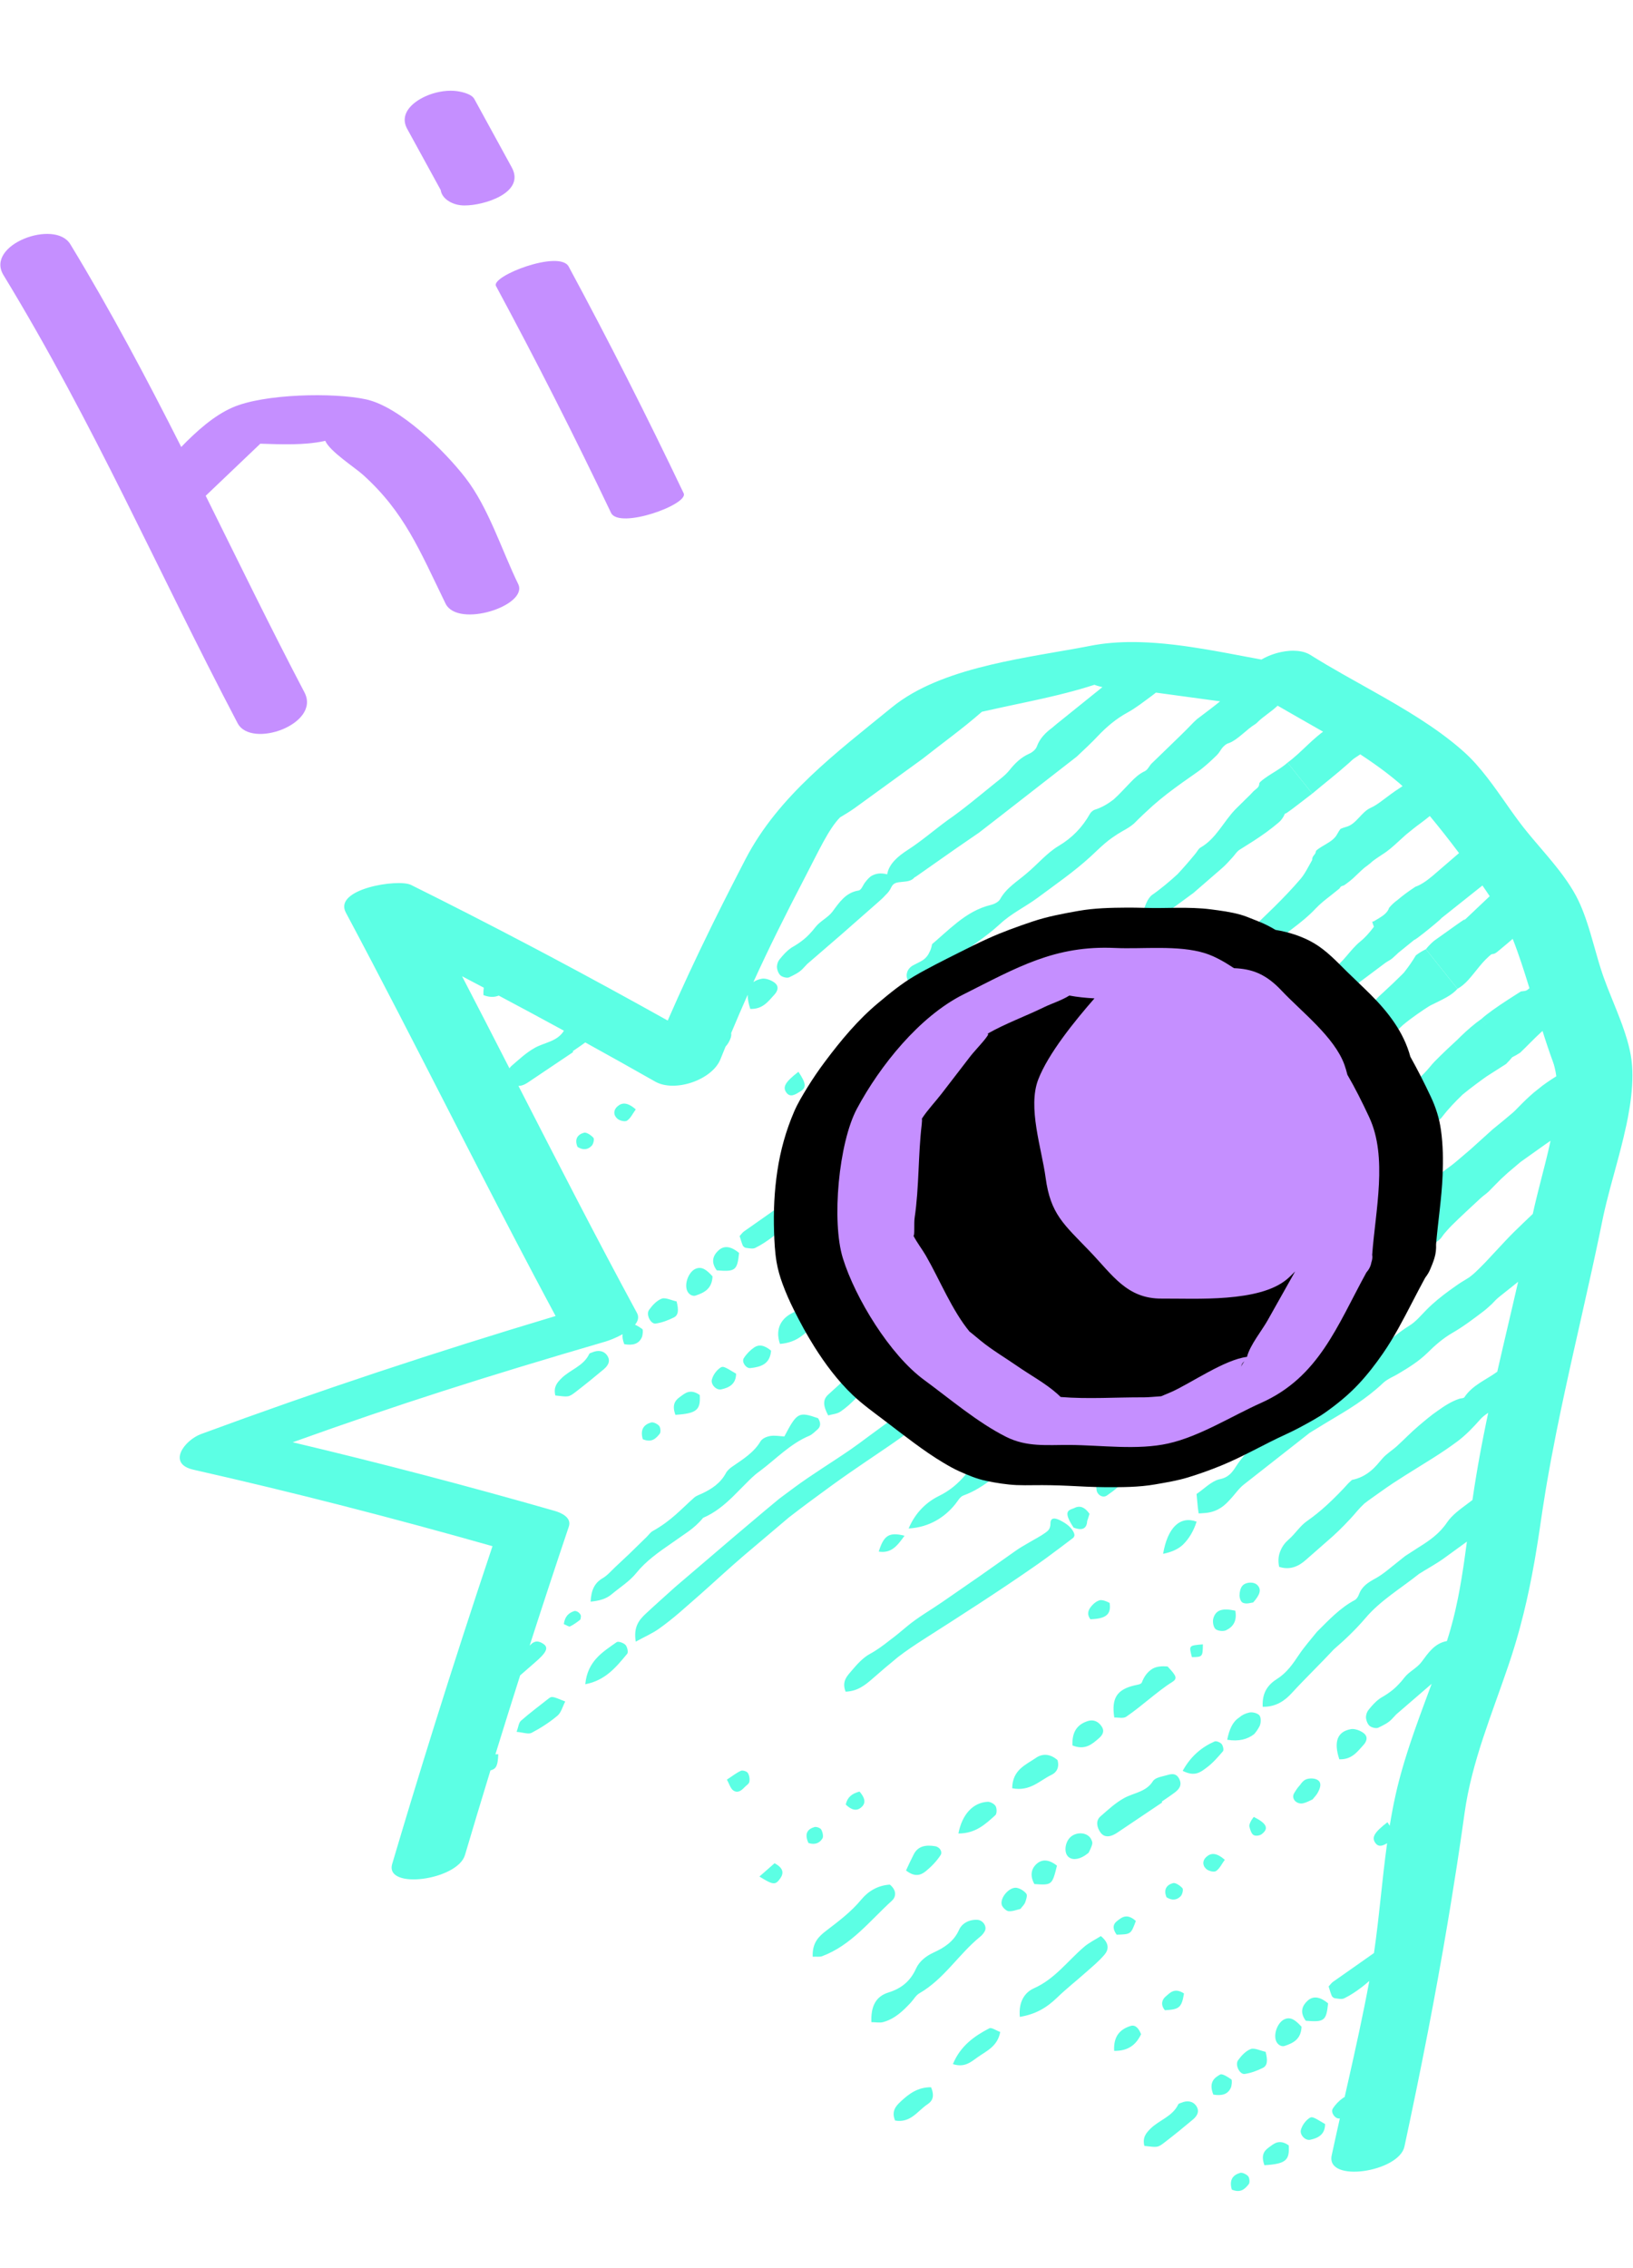 <svg xmlns="http://www.w3.org/2000/svg" width="90" height="125" viewBox="0 0 90 125">
    <g fill="none" fill-rule="evenodd">
        <g>
            <g>
                <g>
                    <g>
                        <path d="M0 125L90 125 90 0 0 0z" transform="translate(-728 -2803) translate(83 1964) translate(125 714) translate(520 125)"/>
                        <g>
                            <path fill="#5CFFE4" d="M54.016 101.738c.103-.08.192-.188.256-.304.142-.255-.091-.612-.405-.63-.468-.025-.862.204-1.014.56-.289.645-.826.98-1.385 1.236-.447.205-.803.495-.983.892-.317.701-.812 1.097-1.522 1.317-.707.22-.975.782-.937 1.634.25.002.464.047.64-.001.646-.174 1.1-.614 1.534-1.08.158-.17.276-.398.47-.509 1.353-.776 2.165-2.153 3.346-3.115M61.592 95.99l2.464-1.657-.03-.043c.246-.172.498-.334.736-.516.219-.17.398-.39.235-.725-.187-.384-.489-.274-.739-.203-.258.072-.596.123-.72.32-.371.597-1.056.633-1.593.933-.477.264-.885.647-1.298 1.007-.272.236-.196.61.007.888.206.283.513.236.768.098.059-.031.115-.066.17-.102M65.182 92.593c.678.35 1.005.055 1.31-.17.342-.25.624-.577.91-.91.057-.067.003-.308-.078-.402-.08-.092-.295-.177-.382-.139-.733.325-1.322.826-1.76 1.621M67.636 90.88c.639.106 1.118-.025 1.483-.31.113-.124.21-.269.295-.43.083-.157.099-.467.001-.598-.095-.127-.393-.2-.555-.164-.235.052-.42.145-.566.278-.36.23-.542.644-.658 1.224M57.077 97.773c-.272.283-.291.664-.07 1.06.97.065.979.06 1.246-1.014-.469-.373-.864-.37-1.176-.046M59.792 97.26l.202-.148c.035-.079.155-.275.204-.498.023-.103-.062-.288-.152-.382-.26-.27-.758-.252-1.047.01-.286.258-.368.788-.162 1.042.19.235.567.226.955-.024M56.5 99.845c.054-.149.135-.385.065-.478-.118-.157-.345-.294-.53-.326-.401-.069-.94.55-.824.943.04.136.251.335.374.344.232.018.455-.081.654-.125.108-.143.215-.235.26-.358M59.134 79.764c.038-.027.062-.071.077-.122.004-.014.006-.03.006-.047-.013-.171-.197-.422-.42-.583-.086-.063-.17-.118-.25-.16-.38-.222-.653-.246-.653.103 0 .121-.023.216-.06.29-.05.083-.052.103-.226.23-.278.201-.59.354-.89.534-.252.148-.51.29-.747.46l-1.95 1.376-2.093 1.448c-.65.449-1.346.84-1.947 1.345-.319.268-.634.532-.966.776-.334.266-.688.528-1.078.739-.377.208-.693.558-.979.896-.249.297-.587.599-.353 1.182.65-.021 1.083-.365 1.494-.727.456-.4.915-.793 1.384-1.175.465-.358.937-.672 1.425-.986 2.044-1.302 4.2-2.69 6.006-3.947.51-.35 1.006-.716 1.499-1.087l.72-.545zM59.818 79.15c.051-.063.08-.148.093-.247l.007-.075c.007-.032.03-.084.043-.125l.085-.273c-.157-.225-.313-.345-.47-.38-.08-.018-.159-.015-.238.008-.075.017-.178.082-.207.081-.282.103-.526.198.04 1.05.347.131.545.09.647-.039M61.637 76.917c.07-.076.24-.286.35-.47.121-.195.227-.414.313-.667-.513-.203-.954-.28-1.517.218-.362.286-.404.671-.35 1.107.034.287.354.471.573.313.214-.154.443-.3.63-.501M40.836 92.59c-.243.106-.452.278-.774.488.13.231.195.486.35.594.252.176.46-.003.628-.18.092-.097.238-.177.26-.296.03-.15-.001-.355-.086-.49-.055-.087-.286-.157-.378-.116M65.094 110.89c-.055.024-.134.035-.156.083-.319.678-1.057.862-1.539 1.348-.241.244-.44.477-.33.942.726.077.717.12 1.158-.226.516-.397 1.02-.808 1.518-1.226.305-.255.352-.52.173-.768-.179-.245-.481-.302-.824-.154M69.752 108.078c-.297-.064-.62-.23-.818-.153-.284.11-.515.364-.698.616-.187.257.089.797.365.757.354-.051.69-.182 1-.335.252-.125.275-.412.151-.885M70.778 106.29c-.33.156-.574.713-.472 1.118.068.274.318.407.493.347.458-.155.906-.357.933-1.058-.309-.34-.587-.58-.954-.407M72.056 105.271c-.288.267-.435.63-.09 1.095 1.029.084 1.128.001 1.23-.96-.378-.312-.786-.468-1.14-.135M67.865 109.6c-.198-.138-.501-.333-.617-.27-.324.176-.645.429-.378 1.106.485.08.806-.018.97-.387.048-.122.074-.41.025-.448M63.375 68.112l-.363-.423c-.648.066-1.103.394-1.54.763l-2.588 2.195-2.97 3.145-.55.58c-.121.129-.121.123-.143.144l-.063.06-.243.25c-.094.066-.183.134-.279.195l-.11.081-.438.337c-.313.252-.61.52-.867.826-.427.51-.892.896-1.48 1.183-.676.33-1.3.919-1.663 1.789 1.162-.066 2.012-.645 2.565-1.335.143-.172.26-.414.454-.484.627-.227 1.161-.586 1.669-.98l.378-.3.091-.075.023-.025.046-.048c.061-.065.132-.115.208-.162l.198-.12c.084-.078.17-.156.247-.242l.12-.124.086-.085.224-.239 1.946-2.07 1.388-1.429 1.17-.958c.37-.31.843-.704.986-.84.535-.482 1.158-.895 1.498-1.61M49.852 79.636c-.855-.215-1.144-.02-1.422.874.705.11 1.026-.328 1.422-.874M47.81 75.493c.64-.438 1.357-.914 1.89-1.3.18-.127.348-.29.456-.485.065-.118.065-.369-.016-.484-.082-.116-.333-.221-.45-.186-.302.093-.595.231-.85.411l-.96.705c-.332.247-.664.496-1.006.732-1.038.717-2.124 1.371-3.137 2.122l-.792.59-.823.684-1.645 1.39-3.273 2.796c-.547.496-1.09.974-1.625 1.475-.361.34-.673.72-.54 1.53.505-.278.919-.455 1.277-.71.392-.278.767-.578 1.131-.89l1.15-1.007c.804-.712 1.592-1.447 2.411-2.147l2.463-2.085c.798-.622 1.585-1.195 2.388-1.782.641-.465 1.295-.914 1.95-1.36M33.987 85.5c-.75.534-1.608 1.027-1.73 2.32 1.13-.213 1.72-.974 2.312-1.68.068-.081.003-.381-.096-.487-.107-.113-.399-.215-.486-.152M30.2 88.636c-.498.396-1.01.774-1.487 1.195-.127.11-.142.346-.241.613.352.03.65.146.824.055.506-.265.992-.579 1.425-.942.21-.176.286-.508.431-.785-.735-.299-.738-.305-.951-.136M70.38 113.076c-.169.049-.313.172-.465.282-.276.199-.414.455-.23.97 1.197-.074 1.391-.28 1.343-1.091-.256-.187-.47-.21-.648-.161M72.094 111.781c-.179.146-.33.363-.396.596-.077.277.24.605.51.549.454-.095.819-.3.823-.867-.694-.412-.725-.449-.937-.278M68.352 114.748c-.382.111-.624.366-.463.924.497.208.73-.046.936-.303.064-.08.044-.34-.033-.432-.097-.114-.332-.22-.44-.189M60.672 101.7c-.3.19-.66.363-.952.618-.891.772-1.592 1.745-2.72 2.251-.522.225-.873.747-.794 1.584.85-.142 1.461-.487 2.051-1.058.504-.49 1.06-.923 1.584-1.391.356-.317.728-.618 1.035-.984.215-.256.294-.611-.204-1.02M54.529 106.78c-.844.436-1.601.981-2.011 1.975.652.211 1.002-.126 1.358-.376.489-.347 1.1-.593 1.25-1.394-.23-.084-.482-.263-.597-.204M49.627 110.83c-.257.24-.51.53-.295 1.036.862.149 1.238-.536 1.792-.9.258-.172.403-.432.189-.935-.747-.007-1.236.378-1.686.798M75.145 91.169c.16-.176.284-.443.01-.655-.187-.145-.494-.256-.698-.22-.762.135-.959.704-.643 1.663.679.022.977-.398 1.331-.788M71.828 94.379c.195-.045.375-.153.508-.209l.016-.016c.112-.138.194-.222.252-.32.153-.263.279-.592-.008-.75-.188-.106-.549-.094-.715.034-.087.066-.164.155-.232.257-.129.135-.237.3-.329.458-.17.294.14.63.508.546M62.6 100.867c-.49-.44-.776-.208-1.055.021-.248.203-.201.459-.002.735.784-.022.784-.021 1.057-.756M67.02 98.115c.199-.13.311-.387.483-.621-.483-.416-.772-.375-1.018-.157-.202.18-.237.45-.009.66.127.12.43.194.544.118M65.073 99.5c.092-.094.156-.368.095-.44-.126-.144-.386-.315-.516-.28-.346.093-.545.347-.36.782.335.21.593.132.781-.061M68.939 95.371c-.044.092-.104.205-.081.297.041.165.108.387.225.46.112.072.345.038.452-.044.412-.314.283-.592-.435-.952-.053.076-.12.15-.161.24M62.312 106.652c-.574.18-.952.557-.907 1.374.772.012 1.207-.337 1.483-.917-.128-.33-.315-.538-.576-.457M64.2 105.786c.778-.046.924-.124 1.054-.924-.54-.35-.786-.017-1.035.19-.172.158-.269.43-.018.734M64.102 80.634c.476-.096.838-.262 1.099-.509.323-.317.585-.748.748-1.265-.918-.338-1.6.333-1.847 1.774M61.154 83.338c-.222-.117-.39-.163-.52-.153-.177.045-.336.16-.467.314-.168.196-.299.429-.072.74.856-.029 1.157-.26 1.06-.9M42.69 97.684l-.836.734c.76.474.88.476 1.139.116.227-.316.173-.59-.303-.85M45.329 96.316c.065-.106.009-.349-.07-.49-.049-.088-.27-.164-.37-.135-.377.11-.573.355-.333.879.384.124.628-.015.773-.254M46.613 94.451c.317.311.611.379.866.142.245-.215.209-.494-.107-.858-.426.111-.676.319-.759.716M49.044 98.864c-.645.036-1.186.353-1.568.815-.57.691-1.267 1.21-1.965 1.744-.403.31-.752.662-.72 1.414.24-.01.392.018.51-.025 1.615-.602 2.637-1.957 3.854-3.06.223-.203.285-.56-.111-.888M62.931 87.722c-.04.108-.267.129-.415.164-.955.23-1.268.697-1.104 1.769.22-.01.5.064.656-.043.445-.304.862-.645 1.282-.983.41-.331.878-.7 1.238-.92.329-.202.248-.35-.238-.866-.337-.032-.614 0-.827.121-.249.147-.46.402-.592.758M58.283 92c-.403-.351-.826-.372-1.188-.122-.564.388-1.296.655-1.31 1.675.993.192 1.515-.431 2.17-.74.28-.132.442-.418.328-.812M54.435 94.299c-.8.04-1.41.683-1.614 1.747.953.001 1.492-.518 2.037-1.01.087-.078.088-.365.015-.497-.07-.125-.298-.248-.438-.24M50.35 97.214c-.139.28-.278.557-.416.87.489.383.814.26 1.087.042.31-.253.598-.55.817-.887.118-.181-.037-.449-.307-.493-.495-.08-.945-.021-1.181.468M60.713 90.142c-.19-.287-.469-.387-.76-.293-.576.184-.88.589-.846 1.346.7.275 1.08-.07 1.46-.4.18-.16.336-.367.146-.653M66.87 84.195c-.049.167-.003.469.118.581.12.112.436.143.584.07.381-.183.616-.504.51-1.08-.722-.156-1.077-.043-1.213.43M69.067 83.313c.41-.46.448-.733.234-.954-.193-.202-.644-.181-.831.038-.102.119-.158.34-.156.539.012.187.081.352.193.397.19.087.452-.009.56-.02M65.69 86.326c.585-.006.596-.017.605-.705-.785.07-.772.055-.605.705M75.977 49.934l-.706.722-.676.667c-.242.242-.492.477-.748.707l-1.106 1.01c-.197.18-.363.418-.6.527-.257.118-.474.276-.664.46-.044.043-.1.1-.13.137l.013.02.048.065c.02.027.033.047.04.061.01.02.008.028 0 .028h-.005l-.002.002-.055.041c-.082.065-.163.131-.241.2-.769.68-1.545 1.348-2.367 1.962-.29.217-.47.59-.706.886-.178.194-.354.394-.557.56-.611.502-1.268.942-1.941 1.357l-1.019.606-.128.074-.242.153-.489.31-1.08.694-.218.143-1.557 1.248-.388.316-.225.175-.403.312c-.535.418-1.063.844-1.58 1.281l-1.095.938-1.694 1.477-1.922 2.11-.965 1.083-.572.661-.14.167c-.038.045-.122.143-.099.121l.004.027c.015.041.024.084.013.104-.013.014-.033.021-.083-.013-.017-.01-.022-.005-.023.002v.008c-.003.004.012-.005-.038.033l-.21.158c-.392.278-.545.685-.514 1.264.604.171.917-.197 1.256-.445l.194-.145c.013-.01.027-.018.042-.025.03-.016.053-.038.08-.058l.062-.073c.008-.014.019-.026.031-.036.029-.029-.032.047.165-.164.413-.435.9-.8 1.305-1.242.762-.872 1.528-1.749 2.292-2.62l.52-.462 2.058-1.761c.436-.365.879-.721 1.331-1.065.348-.265.689-.499 1.065-.759l1.962-1.49 1.146-.722c.27-.173.537-.356.803-.54l.42-.31c.276-.204.552-.403.857-.557.577-.292 1.091-.667 1.587-1.061l.738-.602.697-.62c.594-.51 1.161-1.055 1.744-1.577.29-.26.586-.516.892-.758l.229-.177c.008-.005.017-.008.027-.01.023-.003.044-.007.074 0 .04.003.09.016.153.04.283-.162.641-.444.93-.694l1.585-1.368.78-.697 1.388-1.309.016-.013c.25-.21.507-.4.765-.582l.389-.266.195-.126c.07-.045.135-.087.16-.097.296-.15.598-.285.885-.449.254-.144.45-.297.598-.465l-1.743-2.18c-.196.095-.385.21-.551.338-.188.316-.394.614-.616.896-.027.047-.173.187-.297.308l-.376.365-.768.714M41.002 62.867c-.082.057-.14.148-.239.254.054.165.1.344.171.514.024.059.11.128.17.135.174.02.382.073.52.004.33-.164.642-.371.937-.593.342-.259.662-.56.992-.839.06-.053.23-.184.351-.278l.4-.295c.267-.191.54-.37.823-.527.532-.292 1.033-.619 1.511-.963.445-.454.864-.931 1.279-1.412l1.189-1.387c.193-.228.363-.477.57-.69.255-.26.534-.502.801-.751.135-.125.265-.252.39-.385.078-.082.1-.118.138-.194.053-.123.123-.233.193-.343.107-.121.222-.237.347-.342l.823-.675c.63-.504 1.27-.995 1.888-1.511l.148-.12c.043-.03.05-.03.076-.047l.14-.069c.092-.045.188-.085.267-.144.054-.03.102-.066.143-.112.05-.067.204-.161.313-.227l.31-.198c.115-.075.228-.152.336-.231.433-.32.8-.7.948-1.287.763 0 1.219-.084 1.523-.377.363-.348.739-.678 1.133-.984.395-.305.789-.63 1.22-.902.348-.225.492-.518.317-.931-.439-.34-.85-.354-1.213-.004-.636.637-1.488.928-2.187 1.468-.464.362-.876.695-1.06 1.21l-1.658.615-.396.147-.196.072c-.048.014-.083.016-.126.025-.162.029-.334.064-.46.069-.016.001-.036.009-.035.03.004.076 0 .14-.015.192-.091.42-.428.197-1.022.754-.309.295-.775.425-1.054.74-.347.392-.678.797-1.012 1.2-.11.122-.089.135-.134.202l-.096.162c-.062.106-.127.21-.199.306-.041.077-.086.151-.136.221l-.235.359-.556.729c-.38.497-.715.946-1.15 1.47-.663.783-1.378 1.535-2.218 2.12-.088.06-.17.134-.25.218-.27.2-.518.473-.78.698-.192.165-.36.358-.565.507l-1.095.793-.822.58-1.458 1.024zM33.283 70.455c.304-.255.351-.52.171-.767-.178-.245-.48-.302-.822-.154-.055.025-.135.035-.157.084-.318.678-1.056.862-1.539 1.349-.241.242-.44.475-.33.94.725.078.717.12 1.158-.225.516-.397 1.02-.808 1.52-1.227M36.471 66.57c-.283.11-.515.364-.697.616-.188.257.088.797.365.757.353-.052.69-.182.999-.336.252-.123.275-.41.151-.884-.297-.064-.619-.229-.818-.153M38.315 64.935c-.33.157-.574.714-.472 1.117.068.275.319.407.493.349.458-.156.907-.358.933-1.06-.308-.34-.587-.58-.954-.406M40.734 64.05c-.379-.312-.787-.467-1.141-.133-.287.266-.435.629-.09 1.094 1.03.083 1.128.002 1.231-.96M61.973 46.983c.234-.101.529-.338.559-.562.057-.418-.327-.52-.718-.58l-.58.627c.11.497.392.668.739.515M40.991 69.854c-.128.205.123.57.366.543.565-.063 1.079-.207 1.14-.96-.391-.33-.693-.343-.936-.175-.222.154-.423.359-.57.592M53.572 58.919c-.191.091-.295.243-.318.464-.018.168.099.418.234.555.08.08.367.065.472-.013.159-.119.302-.252.39-.428.045-.088.076-.187.088-.299 0-.099.036-.27-.06-.34-.05-.053-.141-.05-.225-.046-.081.001-.157.005-.227.014-.14.017-.258.047-.354.093M50.09 64.104l2.148-2.305c.16-.174.32-.36.44-.554.04-.064.079-.133.098-.187.008-.04.012-.078.01-.116-.004-.076-.027-.149-.066-.215-.079-.13-.225-.231-.42-.283-.19-.086-.438.027-.654.188-.214.158-.408.376-.592.618-.277.36-.485.875-.796 1.09-.365.248-.7.526-1.018.823-.988.642-1.856 1.437-2.817 2.11l-.472.341-.318.257-.62.537c-.413.358-.838.702-1.342.951-.525.255-.993.793-.686 1.705.447-.03.86-.181 1.187-.43l3.145-2.42 2.773-2.11zM37.222 72.974c1.196-.076 1.391-.282 1.344-1.092-.257-.186-.471-.211-.65-.161-.167.049-.312.172-.464.282-.275.2-.414.454-.23.971M57.586 55.802c.143.192.272.307.331.321.017.006.03.004.035-.005.019-.028.026-.072.03-.125.03-.072.064-.148.102-.233-.306-.313-.515-.492-.651-.555-.125-.07-.148-.042-.133.083.003.016.009.037.019.062.047.117.16.309.267.452M39.746 71.57c.453-.094.818-.3.823-.865-.695-.414-.726-.45-.937-.278-.18.144-.331.362-.396.595-.078.277.24.605.51.549M54.528 58.596l.016.01c.325.198.399.24.355.112-.026-.077-.126-.245-.236-.386-.173-.224-.406-.402-.485-.39-.117.023-.02.218.3.595l.05.06zM57.163 55.618c-.045-.03-.064-.07-.115-.071-.052-.002-.098.004-.142.014-.085.023-.156.067-.217.13-.121.122-.203.312-.288.515.595.508.865.585 1.159.291.053-.053.123-.167.124-.244-.024-.055-.061-.124-.107-.188-.093-.13-.296-.348-.414-.447M35.426 74.317c.497.208.73-.046.936-.304.064-.08.044-.339-.033-.43-.097-.116-.331-.221-.44-.19-.383.111-.624.366-.463.924M55.785 57.92c.215-.194.149-.418.01-.594-.249-.286-.46-.363-.677-.173-.222.193-.25.522-.07.742.171.211.517.225.737.024M34.014 56.643c.127.12.429.193.544.117.198-.129.31-.387.482-.622-.482-.415-.771-.374-1.018-.157-.202.18-.237.451-.008.662M32.19 57.425c-.347.093-.546.347-.36.783.334.21.593.132.78-.063.093-.094.156-.369.095-.44-.125-.144-.386-.315-.516-.28M44.106 55.153c.347-.212.33-.44-.102-1.085-.734.566-.881.838-.669 1.14.216.306.514.104.77-.055M59.923 58.915l-.122.11-.243.224-.968.894c-.575.537-1.56 1.441-1.298 1.273-.002.017-.007.03-.014.04-.01.032-.03.05-.054.068l-.88.892-.948.956-1.723 1.821c-.383.414-.69.914-1.082 1.316l-.173.176-2.65 1.876c-1.06.747-1.348.925-1.848 1.303-.798.603-1.516 1.316-2.266 1.987-.321.285-.29.626-.01 1.155.233-.07.475-.074.685-.215.316-.215.605-.48.87-.759.632-.66 1.342-1.21 2.084-1.718l3.946-2.73.2-.2c.834-.837 1.756-1.592 2.554-2.469l.947-1.07.727-.845.361-.425.09-.106c.033-.039.066-.077.052-.065l-.004-.01-.025-.05-.004-.015c-.005-.012-.005-.018-.008-.028l-.002-.008c.002-.004-.008.003.005-.01l.067-.062.272-.25 1.089-1 1.089-.998.128-.117V59.835c0-.01.002-.017 0-.03.002-.006.002-.013.002-.022l.112-.098.655-.479.732-.517 1.476-1.018c.4-.273.85-.475 1.265-.732.48-.283.94-.625 1.4-.97.463-.338.932-.667 1.423-.956 1.007-.592 1.849-1.353 2.609-2.21.47-.464.93-.957 1.566-1.33l.029-.02c.568-.386.902-.928.741-1.382-.493-.08-.928.093-1.387.59l-.041.045c-.22.214-.49.522-.662.552-1.382.353-1.434 1.075-2.131 1.343-.624 1.003-1.648 1.505-2.594 2.106-.945.63-1.932 1.147-2.85 1.76-.706.475-1.392.978-2.073 1.49l-.51.383-.254.193-.117.09-.031.03c-.036.036-.101.09-.114.11-.005.016-.013.03-.021.041-.005.015-.01.027-.018.038-.01.012-.015.033-.024.045-.011.012.016-.01-.027.028M36.991 80.063l.969-.676c.289-.214.559-.451.79-.737.638-.272 1.15-.694 1.631-1.159l.71-.713c.236-.238.459-.47.777-.697.899-.668 1.667-1.505 2.733-1.953.167-.07.293-.215.434-.33.192-.156.225-.365.052-.639-1.072-.371-1.161-.323-1.858 1.005-.256-.013-.537-.067-.782-.024-.203.035-.434.133-.534.296-.368.627-1.013 1.013-1.503 1.355-.156.103-.314.227-.405.396-.296.55-.771.866-1.306 1.119-.15.07-.32.124-.442.23-.713.632-1.26 1.271-2.273 1.836-.138.073-.231.218-.345.33l-.953.93-.764.718c-.23.213-.436.467-.704.624-.447.26-.637.653-.667 1.294.49-.048.851-.15 1.15-.399.463-.387.992-.714 1.368-1.18.538-.668 1.231-1.147 1.922-1.626M31.64 83.79c-.29.1-.504.277-.567.714.157.065.285.159.342.131.198-.095.376-.227.55-.36.04-.031.041-.12.05-.185.02-.149-.227-.35-.375-.3M65.778 44.208l1.583-1.373c.202-.173.374-.378.557-.572.135-.144.24-.332.403-.434.502-.313 1.003-.625 1.477-.97l.35-.266.3-.246c.087-.069.163-.148.225-.246.054-.07.096-.151.134-.243.01-.026.047-.023.069-.035.01 0 .11-.073.168-.114l.193-.14.362-.276.725-.557-1.365-1.706c-.257.233-.563.413-.864.603-.275.168-.672.445-.693.54.002.136-.06.22-.143.286-.07.067-.157.12-.217.193-.047.053-.059.068-.137.146l-.268.262-.534.527c-.67.684-1.069 1.624-1.937 2.122-.12.073-.155.179-.276.33-.32.39-.648.771-.994 1.14-.225.208-.458.41-.697.606-.221.183-.534.422-.68.518-.282.193-.418.643-.538 1.01-.05.148.124.384.246.72l1.05-.722 1.501-1.103zM77.081 47.537h.001v-.001h-.001" transform="translate(-728 -2803) translate(83 1964) translate(125 714) translate(520 125) translate(0 5)"/>
                            <path fill="#5CFFE4" d="M31.075 51.811c-.372.597-1.056.633-1.593.933-.477.264-.884.648-1.298 1.006-.045.04-.079.082-.106.128-.868-1.694-1.736-3.387-2.613-5.076.4.209.8.42 1.198.63-.019.123-.026.259-.02.409.348.135.616.119.845.028 1.2.638 2.398 1.282 3.592 1.935l-.005.007m58.557 5.204l.04-.196.011-.054.04-.2.006-.033c.072-.383.132-.763.173-1.136v-.004c.043-.38.066-.753.066-1.115 0-.166-.005-.329-.016-.49l-.007-.094-.008-.093c-.007-.07-.014-.141-.023-.21-.011-.082-.024-.165-.039-.247l-.004-.026c-.015-.08-.03-.159-.048-.238l-.008-.036c-.017-.079-.036-.158-.057-.238l-.009-.035c-.021-.081-.043-.162-.067-.244l-.007-.025c-.078-.267-.168-.537-.266-.807v-.002l-.102-.274c-.14-.37-.289-.736-.435-1.097l-.031-.077-.012-.03c-.16-.394-.314-.78-.446-1.15v-.002c-.023-.064-.046-.128-.067-.192-.03-.086-.058-.173-.086-.262l-.044-.14-.039-.126-.068-.23-.011-.037c-.14-.477-.274-.973-.42-1.464h-.001l-.08-.263-.01-.032-.075-.232-.02-.058c-.022-.069-.045-.138-.069-.206l-.029-.08-.065-.181-.039-.1-.061-.157-.051-.12-.056-.133c-.022-.05-.045-.098-.068-.147l-.046-.099c-.039-.08-.08-.16-.121-.238-.048-.09-.098-.178-.15-.266l-.008-.012c-.05-.084-.101-.168-.155-.252-.057-.09-.115-.177-.175-.264l-.03-.042c-.05-.073-.102-.146-.155-.219l-.042-.058-.15-.2-.05-.066-.15-.19-.055-.07-.15-.185-.057-.07-.154-.185-.055-.066-.164-.194-.047-.055-.204-.24c-.139-.162-.277-.323-.412-.484l-.007-.008-.147-.176-.06-.073-.115-.14-.054-.067c-.055-.068-.11-.136-.163-.204-.066-.084-.131-.17-.197-.257l-.057-.076-.14-.19-.057-.078-.143-.199-.046-.064-.16-.226-.006-.009-.23-.328-.14-.199-.031-.043c-.06-.086-.122-.172-.183-.257l-.004-.007c-.385-.538-.782-1.068-1.208-1.543l-.031-.034-.152-.164-.081-.084-.114-.116c-.069-.067-.138-.134-.208-.198-.068-.062-.137-.124-.207-.185l-.127-.109-.076-.065-.173-.143-.026-.022-.199-.159c-.715-.564-1.494-1.085-2.302-1.58-.472-.29-.954-.571-1.438-.848l-.032-.017c-.383-.219-.768-.435-1.151-.65-.65-.362-1.292-.723-1.911-1.088l-.44-.264-.036-.022c-.142-.086-.284-.173-.423-.261-.023-.015-.047-.029-.071-.042l-.024-.012-.052-.025-.028-.012-.054-.022-.027-.01-.067-.023-.016-.005c-.029-.009-.058-.016-.088-.024l-.013-.002c-.025-.007-.051-.012-.078-.017l-.023-.004-.072-.012-.024-.003-.082-.009-.013-.001c-.068-.006-.137-.01-.207-.01h-.004l-.1.002h-.012l-.1.006h-.005c-.147.011-.297.032-.446.064-.096.02-.191.043-.285.071h-.002c-.047.014-.094.029-.14.045h-.001c-.045.015-.09.031-.134.048l-.007.002-.128.052-.017.007c-.04.017-.078.035-.116.053l-.01.004-.115.058-.025.013c-.038.02-.076.041-.112.063l-.4-.075-.122-.023-.27-.05c-.78-.148-1.574-.3-2.37-.431l-.008-.002c-.254-.042-.507-.082-.76-.119l-.018-.002c-.097-.015-.195-.028-.292-.042l-.017-.002c-.098-.014-.196-.027-.295-.039l-.01-.001-.302-.037h-.002c-.62-.072-1.239-.121-1.848-.137h-.027l-.188-.004-.05-.001-.338.001h-.052l-.147.004-.11.003-.134.006-.168.008-.144.01-.165.012-.1.009-.174.017-.076.008-.243.03-.067.01c-.064.01-.127.019-.19.03l-.073.011c-.083.014-.165.029-.248.045l-.293.056-.08.015-.251.046-.05.01-.303.054-.076.014-.253.044-.07.012-.316.055-.213.037h-.001l-.945.166-.043.008-.436.079-.044.008c-.484.09-.973.185-1.46.29l-.01.002c-.45.097-.897.203-1.34.32l-.01.002c-.115.03-.23.062-.344.094l-.024.006c-.11.031-.22.063-.329.096l-.036.01-.312.097-.05.016c-.099.032-.198.064-.295.098l-.063.021c-.093.033-.186.065-.278.099l-.075.028c-.087.032-.174.065-.26.099-.03.01-.058.023-.087.034l-.244.1-.097.042c-.076.033-.152.065-.227.1l-.108.05c-.07.033-.14.065-.209.099l-.118.06-.192.098-.127.07c-.058.032-.117.064-.174.097l-.139.083c-.051.03-.104.061-.154.093-.051.031-.1.065-.15.097l-.134.088c-.058.04-.115.081-.171.122-.034.025-.07.048-.103.073-.09.067-.178.136-.264.206-3.043 2.486-6.24 4.858-8.06 8.351l-.29.561-.492.959-.047.092-.447.883-.1.201-.398.8-.137.28c-.832 1.696-1.627 3.396-2.384 5.134-2.149-1.201-4.301-2.375-6.467-3.526l-1.228-.649h-.001c-2.133-1.122-4.28-2.222-6.453-3.3-.701-.348-4.29.213-3.592 1.522 1.945 3.647 3.826 7.324 5.71 11l.004.008.586 1.144v.001c1.371 2.673 2.747 5.343 4.152 8l.003.004.475.895v.001c.21.395.421.79.633 1.184-6.603 1.978-13.049 4.11-19.54 6.505-.912.337-1.895 1.633-.42 1.965 5.561 1.257 11.004 2.662 16.481 4.215-1.102 3.29-2.168 6.579-3.203 9.88v.001c-.427 1.364-.849 2.731-1.265 4.1l-.263.867-.244.81c-.185.615-.369 1.232-.552 1.85-.43 1.448 3.598.904 4.01-.486.23-.78.463-1.559.697-2.336l.002-.005c.233-.776.469-1.551.706-2.326.344-.08.403-.3.432-.891-.056 0-.108.002-.159.006.224-.726.45-1.45.676-2.173l.003-.01c.226-.722.454-1.445.684-2.167.271-.238.54-.471.812-.707.643-.553.773-.822.47-1.027-.374-.253-.575-.097-.759.095.705-2.189 1.424-4.374 2.16-6.56.17-.505-.424-.765-.785-.868-4.809-1.378-9.588-2.631-14.433-3.78 5.912-2.12 10.543-3.594 17.25-5.554.174-.051.563-.196.933-.401-.021.144.002.324.092.55.485.082.806-.017.97-.385.049-.123.074-.412.025-.449-.118-.083-.272-.185-.403-.24.164-.2.23-.42.108-.646-2.243-4.141-4.388-8.327-6.533-12.514.13.002.263-.042.385-.108.058-.032.115-.066.17-.104l2.464-1.656-.03-.043c.232-.162.469-.316.693-.485 1.286.71 2.57 1.428 3.854 2.158 1.078.614 3.134-.088 3.594-1.227l.284-.7c.063-.075.114-.136.153-.203.102-.174.19-.377.155-.541.307-.734.608-1.433.911-2.114-.002.221.046.481.144.78.68.021.977-.399 1.332-.79.16-.175.283-.442.01-.654-.187-.144-.495-.256-.7-.221-.194.035-.35.098-.472.188.854-1.877 1.75-3.677 2.872-5.83.745-1.43 1.275-2.604 1.906-3.25.27-.16.539-.322.804-.51l3.734-2.71c1.094-.865 2.233-1.68 3.28-2.6.804-.184 1.621-.353 2.438-.528l.094-.02.302-.066.136-.03.265-.058.155-.035.248-.057.165-.038.238-.057.17-.04.235-.06.17-.042.236-.062.165-.044.241-.067.157-.043.263-.078.131-.039c.131-.04.262-.08.391-.123.046.018.093.033.141.049l.06.018.068.019c.056.015.114.03.172.043l-2.214 1.783c-.19.154-.383.303-.563.462-.347.26-.671.575-.83 1.013-.059.179-.254.336-.432.414-.452.2-.779.525-1.085.907-.234.292-.55.514-.84.751-.85.684-1.685 1.394-2.577 2.011-.736.539-1.427 1.141-2.194 1.636-.265.172-.51.351-.714.569-.209.222-.366.478-.412.77-.392-.099-.67-.036-.907.114-.121.095-.227.218-.326.35-.115.154-.192.417-.36.432-.696.117-1.042.646-1.421 1.158-.254.34-.692.526-.948.865-.104.136-.214.263-.33.383-.101.107-.194.193-.3.28-.208.171-.435.32-.68.458l-.065.048c-.222.157-.406.37-.58.582-.089.107-.147.234-.16.407-.003.16.074.385.195.494.111.1.376.162.486.103.3-.144.548-.264.745-.472l.244-.26 1.892-1.634 2.021-1.777c.133-.117.272-.24.392-.377.137-.126.252-.269.33-.446.124-.253.32-.261.577-.289.258-.027.518-.036.69-.238.023-.025.06-.034.089-.055l2.19-1.537 1.293-.89 1.247-.967 2.49-1.94 1.64-1.276.614-.581.3-.294.238-.247c.49-.515 1.01-.96 1.637-1.303.468-.255.887-.589 1.316-.903l.263-.201 3.46.471.073.01c-.164.135-.331.266-.5.396l-.777.589c-.118.109-.237.22-.348.341l-.216.222-.273.27-.549.534-1.102 1.067c-.137.133-.216.351-.38.428-.311.147-.544.359-.787.614-.312.318-.61.658-.94.952-.31.237-.647.44-1.033.56-.115.038-.23.153-.27.232-.42.744-.977 1.319-1.72 1.762-.65.387-1.156 1.006-1.746 1.497-.527.461-1.127.8-1.48 1.436-.09.16-.32.273-.513.32-.72.173-1.303.535-1.843.96-.528.417-1.104.96-1.396 1.202-.029.175-.077.32-.144.443-.073.167-.177.293-.307.395-.133.106-.26.151-.552.307-.46.222-.495.717-.23.977.226.22.573.173 1.01-.184.02-.024.18-.143.176-.213.056-.3.21-.495.437-.592.09-.028.19-.042.298-.044.142.002.282-.127.408-.22l1.33-.934c.457-.326.903-.663 1.313-1.04.628-.59 1.386-.941 2.067-1.443.993-.74 2.022-1.445 2.933-2.282.262-.241.512-.49.78-.719.135-.116.263-.217.42-.326.19-.136.388-.262.597-.378.205-.112.413-.237.587-.39l.008-.006c.341-.345.691-.676 1.049-.996.255-.225.518-.44.786-.648.538-.415 1.097-.805 1.656-1.196.203-.142.395-.3.581-.465l.275-.253.22-.212c.109-.109.187-.247.278-.377.108-.13.229-.249.412-.295.495-.205.933-.736 1.429-1.039l.048-.033-.052-.064.051.064.043-.04c.341-.348.789-.6 1.138-.941l.558.322.2.114.314.18c.476.27.956.542 1.433.818l-.007.005c-.1.074-.195.15-.29.229-.19.158-.372.326-.553.496-.361.341-.717.69-1.11.976l.415.518.717.897.233.292c.693-.585 1.282-1.032 2.002-1.671.087-.077.215-.21.33-.285.105-.068.208-.138.311-.208.259.169.513.34.762.516l.133.095.182.131c.097.07.193.142.287.213l.104.08c.087.068.174.135.26.204l.099.08c.11.09.219.18.326.271l.082.072.014.013.083.076c-.047.035-.096.068-.147.1-.336.212-.656.458-.978.7l-.186.135-.145.097c-.098.062-.199.12-.304.166-.517.232-.786.899-1.342 1.047-.12.032-.223.07-.319.113-.062.084-.122.176-.18.285-.133.255-.378.412-.63.561-.127.075-.256.148-.375.23-.05.035-.134.1-.15.118-.012.016-.02.036-.024.062-.014.086-.055.14-.1.189-.036.051-.079.098-.092.172-.005.02-.007.042-.009.065.004.017 0 .043-.043.11l-.186.333c-.122.221-.248.44-.408.628-.46.539-.949 1.047-1.45 1.544l-.76.738-1.325 1.253-1.162.95-.24.194-.164.124-.335.236-.684.458c-.595.408-1.379.678-1.743 1.244-.437.676-1.151.877-1.638 1.422-.935.966-2.033 1.731-3.212 2.383-.398.218-.553.534-.41.896.108.279.542.433.877.181.472-.353 1.062-.499 1.51-.838.983-.75 1.896-1.568 2.797-2.468.159-.152.307-.335.498-.426 1.138-.539 2.225-1.173 3.228-1.943.134-.102.47-.381.744-.62l.846-.729.325-.31.582-.525.295-.258.149-.128.092-.073.69-.531c.463-.352.92-.712 1.32-1.14.247-.263.535-.486.822-.71l.425-.34c.08-.064.07-.053.095-.097.013-.028.033-.048.055-.067.05-.03.112-.042.167-.064.185-.125.47-.343.669-.55.198-.177.38-.38.598-.526.037-.024.067-.051.098-.079.034-.025.068-.047.1-.078.19-.182.428-.314.644-.468.325-.2.605-.453.883-.71l.421-.382c.25-.206.53-.432.807-.633.173-.126.34-.258.507-.394.519.622 1.073 1.328 1.61 2.043l-1.467 1.264c-.321.268-.639.49-.939.592-.393.257-.718.501-.992.735l.02.025-.02-.025c-.148.104-.301.242-.457.424-.071.246-.306.423-.565.58l-.197.116-.097.057c-.03.017-.017.001-.028.004-.02-.006-.037-.008-.037.009.001.023.007.05.015.08l.039.107.02.054.01.024c.001.005.004.008.004.013l-.04.052c-.21.277-.436.539-.712.762-.58.47-.937 1.173-1.597 1.578-.353.215-.348.781-.058 1.15.2.255.588.268.966.024.083-.054.148-.135.228-.195l1.835-1.374c.133-.099.296-.164.416-.276.08-.072.164-.151.252-.232l.05-.046c-.29.23.778-.632.888-.723.016.02.33-.216.519-.37.38-.3.978-.794.962-.814l2.271-1.808.2.29.012.018.187.279.002.002-1.16 1.099-.23.217c-.03.028-.015.004-.024.009.317-.29-.92.617-1.651 1.133-.162.135-.316.294-.452.464l.483.604.945 1.183.315.394c.196-.108.39-.265.586-.48.223-.245.421-.51.633-.765.105-.127.214-.252.331-.37.058-.06.12-.118.182-.174.06-.052.153-.127.135-.11.029-.01.061-.017.098-.02.027-.005.06-.006.14-.057 0 .013.15-.113.263-.206l.348-.291c.11-.092.218-.185.326-.279l.112.29.02.053.095.26.018.049c.075.21.15.425.223.645l.008.024c.034.1.068.202.1.305l.018.053.099.307.008.026c.075.234.148.471.222.71l-.12.091-.02.016c-.015.01-.05.017-.104.039l-.19.025c-.033.015 0-.022-.094.041-.07.044-.14.09-.213.135l-.437.28c-.583.38-1.153.775-1.463 1.06l.374.467-.373-.468c-.389.27-.793.622-1.148.967l-.131.13-.064.064-.112.103-.44.41c-.275.262-.515.496-.7.686-.109.117-.173.192-.228.26-.222.27-.472.522-.73.769l-.536.51c-.889.887-1.795 1.756-2.666 2.66-.194.195-.14.162-.179.22l-.06.128-.076.14c-.016.025-.018.041-.047.077l-.222.211c-.297.28-.6.553-.919.808-1.21.947-2.45 1.802-3.59 2.91-.144.15-.336.276-.542.324-.571.134-.984.485-1.34.904-.2.236-.434.423-.683.595l-1.367.91-.442.309c-.332.287-.652.59-.967.897l-.466.463-.228.236-.123.146c-.115.142-.051.443-.07.67l.231.168.593-.29c.307-.195.611-.39.91-.6.302-.219.585-.47.872-.719.162-.116.326-.232.493-.342l1.641-1.07 1.097-.693c.734-.46 1.473-.911 2.231-1.336 1.362-.835 2.599-1.807 3.825-2.814l.237-.2.083-.077c.05-.045.099-.09.157-.126.062-.05.134-.088.218-.113.018.022.211-.126.355-.238.15-.117.294-.237.435-.361.281-.25.548-.515.8-.8.353-.398.777-.73 1.179-1.08.176-.153.438-.233.556-.422.317-.413.721-.84 1.126-1.226.238-.197.486-.387.737-.574l.381-.28.19-.135.117-.076.96-.613c.132-.13.244-.253.342-.374.14-.069.285-.15.44-.252.391-.373.756-.763 1.138-1.115l.093-.08v.001l.063.197.014.045.058.181.017.05.09.275.039.116.036.105.046.135.032.094.053.15c.01.025.018.05.027.076l.08.22c.026.067.048.135.07.205.016.055.03.111.044.168.004.013.008.027.01.04.034.142.06.288.08.439-.306.192-.688.443-1.017.718-.305.234-.601.513-.843.753l-.316.32c-.088.09-.147.153-.237.228-.358.306-.723.606-1.091.902l-1.22 1.103-.81.69c-.522.446-1.158.747-1.457 1.45-.09.212-.223.404-.373.584-.133.165-.372.4-.382.428l-.204.254-.232.238-.06.062-.14.123-.28.248-1.13.987c-.407.356-.889.632-1.236 1.047-.248.295-.532.544-.832.77-.313.215-.654.4-.987.591-.668.38-1.327.769-1.836 1.367-.152.178-.46.195-.674.318-.118.068-.242.135-.357.21-.064.043-.1.07-.179.131-.083.065-.162.134-.234.207-.346.355-.783.723-1.232 1.054-.401.354-.822.68-1.278.963-.132.083-.26.169-.384.257-.087.056-.16.108-.237.166-.15.115-.285.242-.408.38-.246.277-.441.601-.593.973-.06.148-.178.35-.306.363-.43.04-.751.232-1.04.467l-.288.247-.334.297c-.222.199-.446.394-.683.572-.074.057-.123.148-.189.23l.111.7.05.252c.054-.01.107-.021.157-.036.557-.111.967-.456 1.349-.77l.607-.505.404-.35.8-.713c.266-.237.536-.472.813-.698l.422-.332.528-.393c.446-.327.883-.666 1.32-1.008l3.414-2.234c.078-.05.164-.096.256-.12.734-.191 1.278-.667 1.838-1.116.198-.153.356-.35.558-.49l2.145-1.537 1.073-.77.268-.193.162-.11.29-.194.066-.053c.094-.075.165-.175.235-.278.012-.03.137-.166.206-.247.083-.094.167-.186.255-.274.52-.516 1.062-1.01 1.599-1.51.142-.132.309-.238.448-.372l.453-.46.234-.235c.118-.112.238-.222.36-.33l.718-.608 1.327-.943c.106-.072.211-.145.316-.219-.015.07-.03.141-.047.212l-.013.06c-.015.067-.03.135-.047.202l-.015.068-.048.202-.016.066-.05.208-.013.05-.056.224v.001c-.088.35-.178.7-.266 1.044l-.036.145-.03.116-.042.166-.024.097-.042.17-.022.09c-.015.057-.029.115-.042.172l-.02.082-.042.177-.013.055c-.033.144-.065.286-.095.426l-.524.5c-.336.321-.67.645-.987.985l-1.092 1.17-.28.284-.241.236c-.113.108-.231.21-.356.303l-.037.027-.442.272c-.054.032-.19.127-.298.202l-.335.239c-.443.323-.87.665-1.26 1.059-.31.31-.595.67-.965.89-1.103.692-1.99 1.684-3.068 2.432-.383.262-.722.58-1.074.884-.176.152-.356.3-.546.434l-.144.1-.2.128c-.136.084-.276.164-.42.24-.294.154-.61.35-.904.547l-1.378 1.16c-.687.535-1.324 1.073-1.8 1.817-.215.33-.408.622-.945.72-.427.112-.825.528-1.235.806l.07.744.045.324c.088 0 .172-.004.252-.013.625-.027 1.046-.276 1.419-.685.376-.397.52-.654.819-.891l3.63-2.849.855-.523.945-.567c.266-.162.529-.327.785-.5.514-.348 1.006-.725 1.46-1.156.25-.236.601-.36.898-.547.552-.326 1.087-.668 1.537-1.107.43-.426.869-.811 1.394-1.114.593-.34 1.176-.784 1.692-1.176.165-.123.316-.266.469-.405.145-.157.292-.31.46-.438l.994-.792-.002.006c-.093.407-.187.813-.282 1.22l-.008.035-.265 1.132c-.2.854-.4 1.708-.594 2.563-.616.452-1.363.73-1.812 1.407-.045.067-.186.052-.279.083-.442.149-.814.392-1.18.653-.371.253-.715.547-1.06.839-.417.35-.794.75-1.198 1.117-.264.24-.58.425-.81.695-.215.247-.376.465-.658.69-.275.222-.593.396-1.01.478l-.189.175c-.38.425-.808.855-1.194 1.21-.348.32-.717.619-1.11.894-.374.263-.629.683-.976.987-.205.18-.353.36-.458.607-.12.26-.162.56-.087.919.388.126.709.073.974-.048.244-.104.446-.287.638-.457l1.341-1.177c.22-.2.435-.406.642-.62.218-.224.47-.49.688-.754.128-.152.268-.295.415-.434.264-.207.56-.405.823-.596l.392-.277.352-.239.716-.46 1.458-.909c.484-.306.96-.624 1.415-.965.452-.344.846-.755 1.222-1.182.125-.146.284-.263.446-.37-.04.185-.078.369-.116.553l-.016.083-.098.485-.02.096c-.035.178-.07.356-.103.534l-.006.028-.108.58-.009.047-.089.498-.027.16-.067.393-.03.185-.063.39-.026.17c-.029.184-.057.368-.083.552l-.008.051-.241.181c-.42.319-.876.632-1.167 1.065-.413.612-.965.994-1.571 1.37l-.734.475-.413.33c-.4.311-.777.657-1.208.894-.393.215-.751.428-.916.877-.047.126-.126.264-.235.322-.805.427-1.432 1.1-2.081 1.746l-.05.06c-.318.396-.657.78-.937 1.197-.337.503-.668.994-1.198 1.33-.501.318-.85.74-.808 1.548.736.015 1.226-.345 1.597-.75.77-.84 1.59-1.623 2.324-2.416.607-.524 1.196-1.08 1.753-1.734.805-.95 1.947-1.632 2.892-2.385l.043-.034c.451-.288.915-.532 1.365-.853l1.279-.929-.044.33-.004.028c-.03.223-.06.445-.092.667l-.005.037-.047.316-.002.014c-.034.224-.069.448-.106.67l-.005.03c-.056.337-.117.674-.184 1.01l-.002.011c-.046.225-.094.45-.145.674l-.002.01c-.078.335-.162.67-.257 1.002l-.004.016c-.063.222-.13.443-.202.663-.68.126-1.023.648-1.399 1.153-.253.341-.691.528-.948.866-.103.136-.213.264-.329.382-.101.108-.194.195-.3.282-.208.17-.436.32-.68.457l-.065.048c-.222.157-.406.37-.58.582-.09.108-.147.234-.16.408-.002.158.074.385.194.493.112.1.378.162.487.104.3-.145.547-.264.745-.473l.243-.26 1.893-1.634.058-.05-.001.003-.305.822-.078.21-.044.12-.113.307-.04.111-.093.253-.032.089-.115.322-.033.093-.094.266-.029.083-.113.33-.027.08-.092.273-.028.086-.108.333-.021.068c-.03.094-.06.188-.088.282l-.027.086c-.034.113-.068.225-.1.337l-.016.054-.083.293-.025.088-.091.34-.008.033-.079.311-.021.09c-.028.114-.055.228-.08.343-.029.129-.056.258-.083.387l-.02.093-.068.348-.007.038c-.054.282-.103.565-.149.849-.037-.06-.078-.124-.125-.194-.733.565-.881.837-.669 1.139.183.259.424.154.65.019-.144 1.043-.255 2.094-.369 3.144l-.06.545-.014.13-.08.703-.006.047c-.028.231-.056.462-.086.692l-.008.063c-.032.243-.064.485-.1.727l-.802.565-1.458 1.024c-.082.057-.14.147-.239.254.053.166.1.344.17.514.025.059.111.128.17.135.175.02.383.073.52.004.331-.163.643-.37.938-.593.151-.115.299-.238.444-.364-.343 1.857-.752 3.706-1.168 5.553l-.033.146-.158.696c-.029.014-.057.03-.085.05-.222.155-.423.36-.57.592-.129.205.123.57.366.543l.023-.003-.213.953-.03.138c-.07.315-.138.63-.206.944-.33 1.54 3.708.92 4.01-.485l.297-1.4.081-.389c.077-.365.153-.731.228-1.096l.07-.339c.098-.479.195-.958.29-1.436l.003-.015c.095-.47.187-.941.278-1.412l.054-.275c.083-.433.166-.866.247-1.299l.027-.14c.185-.988.365-1.977.538-2.967l.033-.19c.14-.802.276-1.606.408-2.412l.01-.06c.105-.641.207-1.284.306-1.93l.02-.126.127-.838.055-.374.093-.633c.051-.352.102-.705.15-1.058.393-2.812 1.501-5.43 2.412-8.117l.149-.45.047-.145.097-.31.049-.157.115-.388.068-.236.048-.17.075-.272.02-.077c.057-.213.112-.424.164-.636l.001-.003c.235-.946.427-1.885.599-2.856l.019-.107.049-.285.026-.16.055-.334.052-.321.03-.195.045-.296.025-.164.068-.465c.025-.176.051-.352.078-.527l.013-.084c.05-.323.1-.646.154-.968l.008-.049.08-.475.001-.004.112-.632.028-.154.097-.532.02-.103c.084-.449.17-.896.26-1.343.075-.372.151-.744.229-1.115l.001-.008c.077-.368.155-.735.234-1.101l.005-.022c.078-.363.157-.725.237-1.087l.006-.03.245-1.101.407-1.808c.196-.87.392-1.74.584-2.614l.025-.116c.059-.266.116-.532.173-.798l.031-.143.17-.802.024-.115c.059-.281.117-.563.174-.845l.057-.269.004-.016.06-.263c.026-.115.054-.231.083-.348l.008-.034c.059-.237.122-.479.187-.724l.01-.04.098-.36v-.003l.162-.594c.162-.592.325-1.197.47-1.803l.002-.004c.054-.225.105-.45.153-.674l.01-.043" transform="translate(-728 -2803) translate(83 1964) translate(125 714) translate(520 125) translate(0 5)"/>
                            <path fill="#C58FFF" d="M25.654 21.336c-1.155-1.492-3.608-3.918-5.483-4.327-1.769-.386-5.622-.313-7.357.448-1.015.445-1.949 1.274-2.826 2.176-1.89-3.738-3.868-7.48-6.114-11.175-.85-1.396-4.703.024-3.684 1.7 5.055 8.312 8.387 16.089 12.905 24.698.748 1.426 4.602.05 3.684-1.699-1.867-3.559-3.631-7.187-5.442-10.834l3.01-2.87c1.183.039 2.41.088 3.489-.138l.09-.022c.243.58 1.63 1.468 2.08 1.875 2.278 2.055 3.101 4.12 4.548 7.093.673 1.382 4.584.116 4.005-1.074-.909-1.868-1.635-4.21-2.905-5.85M37.68 22.187c-2.018-4.234-4.114-8.367-6.339-12.497-.506-.939-4.301.524-4.005 1.074 2.224 4.129 4.321 8.262 6.339 12.497.441.928 4.297-.458 4.004-1.074M24.288 5.475c.073.513.693.84 1.263.847h.063c1.015.011 3.366-.683 2.59-2.097L26.14.453c-.17-.309-.818-.425-1.106-.446-.517-.038-1.104.084-1.575.296-.734.33-1.468.978-1.016 1.801.615 1.124 1.23 2.248 1.846 3.37" transform="translate(-728 -2803) translate(83 1964) translate(125 714) translate(520 125) translate(0 5)"/>
                            <path fill="#000" d="M79.415 57.272c-.092-.645-.282-1.246-.56-1.833-.35-.746-.725-1.482-1.126-2.202-.364-1.356-1.224-2.462-2.203-3.439-.428-.427-.873-.837-1.304-1.262-.567-.56-1.115-1.15-1.81-1.559-.642-.376-1.374-.608-2.116-.73-.148-.089-.299-.173-.454-.251-.237-.12-.482-.215-.729-.314-.252-.101-.5-.205-.761-.278-.528-.146-1.082-.219-1.623-.289-.303-.04-.608-.06-.914-.073-.622-.024-1.245-.008-1.868 0-.614.009-1.227-.027-1.84-.022-.895.006-1.787.024-2.67.18-.863.155-1.712.31-2.543.59-.83.28-1.65.574-2.446.935-.555.251-1.1.523-1.644.798-.809.409-1.624.81-2.406 1.268-.717.42-1.36.95-1.996 1.482-1.119.932-2.051 2.056-2.922 3.218-.358.476-.694.97-1.006 1.478-.256.418-.514.845-.708 1.297-.453 1.052-.753 2.135-.923 3.265-.168 1.116-.219 2.236-.181 3.363.018.55.045 1.1.135 1.645.07.415.185.814.33 1.21.183.5.4.988.639 1.464.34.68.704 1.351 1.109 1.995.604.962 1.295 1.887 2.12 2.672.54.514 1.147.949 1.74 1.398.54.41 1.074.826 1.62 1.228.536.396 1.084.779 1.658 1.12.276.164.557.323.85.455.477.215.98.427 1.498.533.545.113 1.106.203 1.664.23.311.013.622.01.933.006.65-.008 1.297.004 1.946.035.66.032 1.32.071 1.98.074.925.005 1.875.007 2.791-.154.61-.107 1.223-.206 1.815-.388.609-.187 1.212-.402 1.801-.643.62-.253 1.22-.552 1.817-.855.582-.296 1.16-.6 1.756-.87.527-.239 1.03-.517 1.535-.802.238-.134.468-.28.69-.438.63-.45 1.242-.95 1.773-1.516.498-.53.949-1.114 1.362-1.713.61-.882 1.103-1.836 1.596-2.786.238-.458.476-.917.723-1.37.069-.092.134-.187.192-.287.026-.046.048-.093.07-.142.092-.211.185-.439.251-.66.077-.253.102-.5.091-.757.107-1.274.31-2.539.361-3.817.034-.827.023-1.67-.093-2.49" transform="translate(-728 -2803) translate(83 1964) translate(125 714) translate(520 125) translate(0 5)"/>
                            <path fill="#C58FFF" d="M69.866 67.761c-.326.58-.976 1.37-1.14 2.018-1.227.146-3.105 1.458-4.156 1.928-.097.043-.334.14-.572.242-.336.024-.737.061-.955.06-1.513-.008-3.079.105-4.586-.019-.047-.047-.103-.1-.177-.167-.647-.58-1.498-1.039-2.211-1.534-.66-.458-1.389-.886-2.012-1.395-.386-.314-.667-.561-.605-.486-.987-1.19-1.652-2.868-2.423-4.206-.2-.345-.49-.72-.687-1.1.082.031.019-.672.067-.992.251-1.69.188-3.431.389-5.13.021-.179.021-.28.01-.33.315-.487.753-.941 1.097-1.39l1.588-2.064c.243-.316 1.184-1.28.925-1.223.984-.563 2.138-.982 3.121-1.464.392-.192.99-.383 1.396-.643.439.082.904.13 1.385.156-1.08 1.234-2.551 3.046-3.099 4.47-.593 1.542.19 3.8.407 5.415.27 2.004.998 2.56 2.416 4.036 1.27 1.32 2.057 2.637 3.985 2.624 1.884-.012 5.371.22 6.902-1.069.155-.131.303-.28.449-.43l-1.514 2.693zm-1.45 2.582c-.011-.134.062-.235.168-.316-.085.112-.176.227-.169.316zm7.05-13.764c-.404-.868-.795-1.64-1.207-2.348-.048-.19-.1-.378-.164-.555-.555-1.53-2.356-2.907-3.468-4.087-.885-.94-1.654-1.193-2.617-1.232-.519-.344-1.052-.652-1.593-.823-1.468-.462-3.447-.22-4.956-.29-3.327-.154-5.401 1.07-8.375 2.565-2.413 1.211-4.592 3.925-5.86 6.297-1.003 1.878-1.404 6.202-.771 8.242.685 2.202 2.594 5.321 4.472 6.698 1.413 1.036 2.965 2.362 4.532 3.144 1.136.566 2.214.437 3.49.443 1.72.009 3.748.3 5.445-.083 1.739-.392 3.495-1.514 5.112-2.236 3.176-1.42 4.175-4.218 5.795-7.179.148-.17.246-.358.28-.566.054-.155.067-.294.044-.416.18-2.444.862-5.377-.16-7.574z" transform="translate(-728 -2803) translate(83 1964) translate(125 714) translate(520 125) translate(0 5)"/>
                        </g>
                    </g>
                </g>
            </g>
        </g>
    </g>
</svg>
